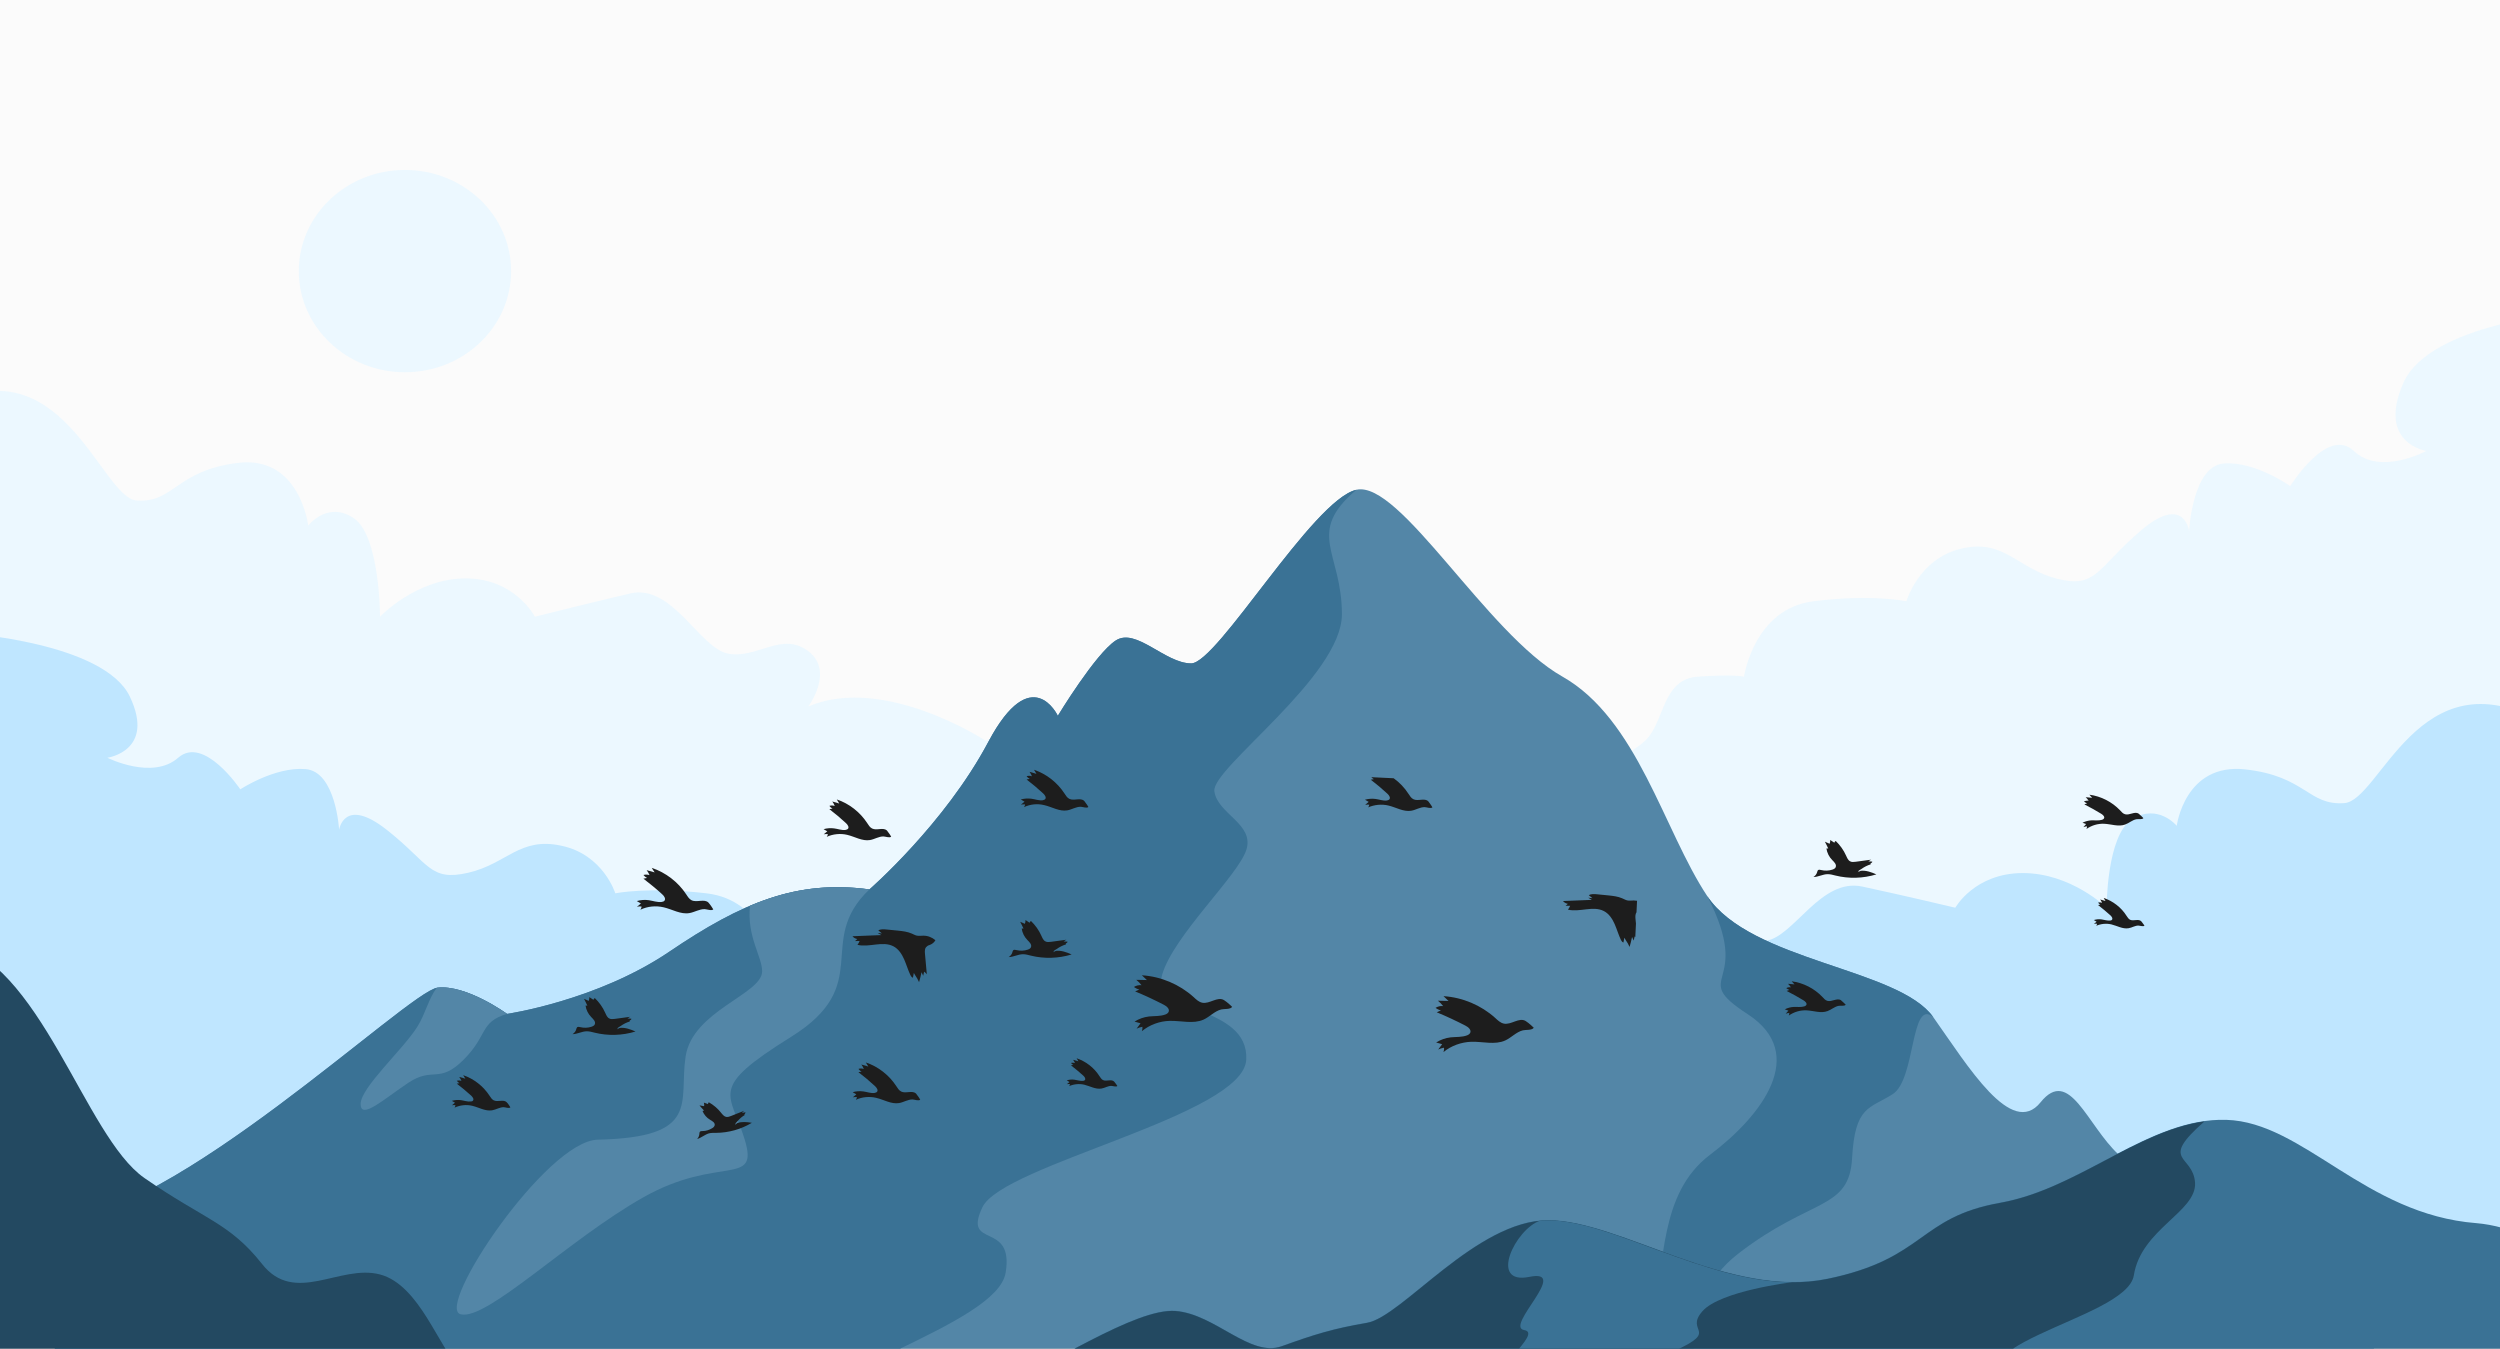 <svg width="1824" height="984" viewBox="0 0 1824 984" fill="none" xmlns="http://www.w3.org/2000/svg">
<rect x="0" y="0" width="1824" height="984" fill="#333333" stroke="none"/>
<g clip-path="url(#clip0)">
<rect width="1824" height="984" fill="#FBFBFB"/>
<path d="M1876 228C1876 228 1772.64 235.558 1753.41 279.533C1734.18 323.508 1770.23 329.005 1770.23 329.005C1770.23 329.005 1736.58 347.328 1717.35 329.005C1698.12 310.682 1670.96 354.657 1670.96 354.657C1670.96 354.657 1645.24 336.335 1622.4 338.167C1599.57 339.999 1597.16 387.41 1597.16 387.41C1597.16 387.41 1593.56 359.925 1561.59 387.41C1529.62 414.894 1529.62 429.553 1500.77 422.223C1471.93 414.894 1462.31 392.907 1431.07 400.236C1399.82 407.565 1390.92 438.714 1390.92 438.714C1390.92 438.714 1366.16 433.217 1322.9 438.714C1279.63 444.211 1272.42 493.683 1272.42 493.683C1272.42 493.683 1265.21 491.851 1238.77 493.683C1212.32 495.515 1214.73 526.893 1200.31 540.406C1185.88 553.92 1133 580.717 1106.56 574.533C1080.12 568.349 1065.7 526.893 1048.87 540.406C1048.87 540.406 970.267 494.599 945.508 531.932C945.508 531.932 878.203 521.396 863.781 540.406C849.358 559.416 849.358 573.388 813.302 574.533C777.246 575.907 776.284 514.067 719.075 540.406C719.075 540.406 645.04 491.851 589.753 515.441C589.753 515.441 608.983 489.789 589.753 475.131C570.523 460.473 552.736 480.628 531.583 476.963C510.43 473.299 490.719 425.659 459.71 432.988C428.702 440.317 390.242 449.937 390.242 449.937C390.242 449.937 375.82 421.994 339.763 421.994C303.707 421.994 277.266 449.937 277.266 449.937C277.266 449.937 277.266 390.845 258.036 378.019C238.806 365.193 224.864 383.516 224.864 383.516C224.864 383.516 218.855 332.212 173.664 337.709C128.474 343.206 126.791 367.025 99.869 365.193C73.188 363.59 44.343 244.72 -47 299.689V727.301H1876V228Z" fill="#ECF8FF"/>
<path d="M-25 462C-25 462 75.984 468.713 94.771 508.32C113.559 547.927 78.332 552.85 78.332 552.85C78.332 552.85 111.21 569.409 129.998 552.85C148.786 536.291 175.323 575.898 175.323 575.898C175.323 575.898 200.452 559.339 222.762 561.129C245.073 562.696 247.421 605.436 247.421 605.436C247.421 605.436 250.944 580.821 282.178 605.436C313.413 630.05 313.413 643.252 341.594 636.763C369.776 630.274 379.169 610.359 409.699 617.072C440.229 623.561 448.919 651.756 448.919 651.756C448.919 651.756 473.108 646.833 515.38 651.756C557.652 656.679 564.697 701.208 564.697 701.208C564.697 701.208 571.743 699.642 597.576 701.208C623.409 702.775 621.06 731.193 635.151 743.501C649.242 755.584 700.908 779.751 726.741 774.381C752.574 769.01 766.665 731.417 783.104 743.501C783.104 743.501 859.898 702.327 884.088 735.893C884.088 735.893 949.844 726.271 963.935 743.501C978.026 760.507 978.026 773.038 1013.25 774.381C1048.48 775.723 1049.42 719.781 1105.31 743.501C1105.31 743.501 1177.64 699.642 1231.66 721.124C1231.66 721.124 1212.87 698.076 1231.66 684.873C1250.45 671.671 1267.83 689.796 1288.49 686.44C1309.16 683.083 1328.42 640.343 1358.71 646.833C1389.01 653.322 1426.58 662.273 1426.58 662.273C1426.58 662.273 1440.67 636.987 1475.9 636.987C1511.13 636.987 1536.96 662.273 1536.96 662.273C1536.96 662.273 1536.96 609.016 1555.75 597.604C1574.53 585.968 1588.15 602.527 1588.15 602.527C1588.15 602.527 1594.03 556.43 1638.18 561.353C1682.33 566.276 1683.97 587.758 1710.27 585.968C1736.58 584.401 1764.76 477.216 1854 526.669V911.775H-25V462Z" fill="#BFE6FF"/>
<path d="M40 890.307C124.6 890.307 298.03 723.005 319.18 720.614C340.33 718.224 369.94 739.735 369.94 739.735C369.94 739.735 435.505 730.175 488.38 694.324C541.255 658.473 581.44 641.743 634.315 648.913C634.315 648.913 689.305 601.112 721.03 541.361C752.755 481.61 771.79 522.241 771.79 522.241C771.79 522.241 799.285 476.83 814.09 467.27C828.895 457.71 850.045 484 869.08 484C888.115 484 957.91 364.498 989.635 357.328C1021.36 350.158 1084.81 462.49 1139.8 493.561C1194.79 524.631 1213.83 605.893 1245.55 653.693C1277.28 701.494 1385.14 706.274 1410.52 742.125C1435.9 777.975 1467.63 830.556 1488.78 804.266C1509.93 777.975 1522.62 820.996 1545.88 842.507C1569.15 864.017 1732 890.307 1732 890.307V1239.25H40V890.307Z" fill="#5386A7"/>
<path d="M520.105 1062.39C592.015 1000.25 727.375 966.788 733.72 928.547C740.065 890.307 701.995 911.817 716.8 880.747C731.605 849.676 907.15 813.826 909.265 773.195C911.38 732.564 839.47 739.734 847.93 711.054C856.39 682.373 902.92 639.353 909.265 620.232C915.61 601.112 888.115 593.942 886 577.211C883.885 560.481 979.06 493.56 979.06 448.149C979.06 402.739 952.2 389.115 989.635 357.328C957.91 364.498 888.115 484 869.08 484C850.045 484 828.895 457.709 814.09 467.27C799.285 476.83 771.79 522.241 771.79 522.241C771.79 522.241 752.755 481.61 721.03 541.361C689.305 601.112 634.315 648.913 634.315 648.913C581.44 641.743 541.255 658.473 488.38 694.323C435.505 730.174 369.94 739.734 369.94 739.734C369.94 739.734 340.33 718.224 319.18 720.614C298.03 723.004 124.6 890.307 40 890.307V1239.25H484.15C484.15 1239.25 448.195 1124.53 520.105 1062.39Z" fill="#3A7295"/>
<path d="M1275.16 739.974C1319.57 768.893 1285.73 813.826 1247.66 842.507C1209.59 871.187 1215.94 923.768 1205.36 954.838C1194.79 985.909 1118.65 1021.76 1194.79 1005.03C1270.93 988.299 1215.94 954.838 1268.81 914.208C1321.69 873.577 1349.18 883.137 1351.3 844.897C1353.41 806.656 1363.99 809.046 1380.91 798.291C1397.83 787.536 1393.81 727.785 1410.52 742.125C1385.14 706.274 1277.27 701.494 1245.55 653.693C1280.45 721.092 1230.74 711.054 1275.16 739.974Z" fill="#3A7295"/>
<path d="M547.177 660.863C544.85 683.569 556.06 697.909 556.06 708.664C556.06 725.395 505.3 737.345 500.224 770.805C495.148 804.266 511.856 829.839 436.139 831.512C398.704 832.229 317.065 954.121 336.1 958.901C355.135 963.682 414.355 904.648 469.345 873.577C524.335 842.506 553.945 866.407 543.37 831.512C532.795 796.618 515.875 794.706 577.21 756.465C638.545 718.224 594.13 687.154 634.315 648.913C602.59 644.611 575.306 648.913 547.177 660.863Z" fill="#5386A7"/>
<path d="M298.03 789.926C316.007 777.975 320.237 791.121 338.215 773.195C356.192 755.27 349.847 745.71 369.94 739.735C369.94 739.735 340.33 718.224 319.18 720.614C318.968 720.614 318.757 720.614 318.545 720.853C312.623 728.741 310.297 739.974 304.375 749.295C293.8 766.025 263.132 793.511 263.132 805.461C263.132 817.411 280.052 801.876 298.03 789.926Z" fill="#5386A7"/>
<path d="M1806.74 892.407C1725.28 886.033 1680.62 818.728 1624.34 817.041C1568.07 815.353 1519.47 866.723 1459.46 877.409C1399.25 888.095 1405.15 918.092 1333.33 932.903C1261.52 947.713 1182.03 890.157 1129.49 890.157C1077.15 890.157 1022.85 960.649 997.466 964.961C972.281 969.273 958.704 973.585 935.29 982.022C912.072 990.646 886.69 958.587 857.57 956.337C828.449 954.275 768.241 994.771 710 1022.7H1887.41V924.466C1858.68 907.405 1831.73 894.469 1806.74 892.407Z" fill="#3A7295"/>
<path d="M1556.85 930.465C1562.17 896.719 1602.7 884.158 1601.52 862.973C1600.14 841.975 1574.56 847.787 1608.4 818.165C1558.62 825.102 1513.76 867.847 1459.46 877.596C1399.25 888.283 1405.15 918.279 1333.33 933.09C1261.52 947.901 1182.03 890.345 1129.49 890.345C1077.15 890.345 1022.85 960.837 997.466 965.149C972.281 969.461 958.704 973.773 935.29 982.209C911.875 990.646 886.69 958.775 857.57 956.525C828.449 954.463 768.241 994.958 710 1022.89H1472.25C1404.95 981.647 1551.54 964.211 1556.85 930.465Z" fill="#234961"/>
<path d="M1242.04 956.712C1255.22 941.714 1307.56 935.527 1307.56 935.527C1243.02 935.34 1175.53 890.345 1129.29 890.345C1127.52 890.345 1125.75 890.532 1123.79 890.532C1105.49 896.719 1085.81 937.777 1115.91 931.59C1146.02 925.403 1097.62 967.774 1111.98 970.398C1126.34 972.835 1084.63 1000.39 1100.17 1007.89C1115.72 1015.39 1118.47 1022.89 1118.47 1022.89H1153.89C1153.89 1022.89 1189.31 1000.39 1222.17 985.397C1255.02 970.398 1228.85 971.898 1242.04 956.712Z" fill="#3A7295"/>
<path d="M-38 687C29.821 700.38 61.49 829.054 105.409 859.514C149.329 889.975 167.255 891.968 191.156 922.143C215.058 952.604 247.923 922.143 277.202 929.83C306.482 937.516 320.524 984.772 334.566 996.16C348.608 1007.55 372.51 996.16 396.411 1007.55C420.313 1018.93 472 1060.78 472 1060.78H-38V687Z" fill="#234961"/>
<path d="M295.448 271.59C338.222 271.59 372.896 238.551 372.896 197.795C372.896 157.039 338.222 124 295.448 124C252.675 124 218 157.039 218 197.795C218 238.551 252.675 271.59 295.448 271.59Z" fill="#ECF8FF"/>
<path d="M761.953 587.442C767.584 588.748 773.006 592.218 778.643 591.246C781.982 590.682 785.087 588.554 788.5 588.615C789.946 588.684 792.994 589.866 794.082 588.78C793.792 588.352 793.512 587.717 793.123 587.181C792.445 586.217 791.668 585.144 791.084 584.392C788.419 581.676 783.52 584.545 780.186 582.832C778.568 582.03 777.61 580.431 776.647 578.936C771.443 570.922 763.464 564.638 754.396 561.614C754.971 562.574 755.65 563.538 756.22 564.6C754.484 564.103 752.748 563.605 751.115 563.113C751.897 564.082 752.462 565.248 752.924 566.409C751.704 565.936 750.258 565.866 748.994 566.323C749.579 567.076 750.371 567.839 751.28 568.296C750.547 568.468 749.716 568.532 748.983 568.704C753.177 571.907 757.257 575.312 761.121 578.914C762.311 580.006 763.569 581.826 762.58 583.021C762.142 583.518 761.409 583.689 760.779 583.866C757.966 584.248 755.227 583.082 752.449 582.741C749.877 582.41 747.28 582.596 744.762 583.303C745.667 583.864 746.571 584.425 747.481 584.883C746.62 585.566 745.759 586.249 744.893 587.036C745.936 586.879 746.87 586.82 747.903 586.87C747.868 587.593 747.523 588.301 747.081 588.901C751.636 586.739 756.942 586.166 761.953 587.442Z" fill="#1D1D1D"/>
<path d="M618.063 609.093C623.694 610.399 629.117 613.869 634.753 612.897C638.093 612.333 641.197 610.205 644.61 610.266C646.056 610.336 649.104 611.517 650.192 610.431C649.902 610.003 649.622 609.368 649.234 608.832C648.555 607.868 647.779 606.795 647.194 606.043C644.53 603.327 639.63 606.197 636.296 604.484C634.679 603.681 633.721 602.082 632.757 600.587C627.553 592.573 619.574 586.289 610.507 583.265C611.082 584.225 611.76 585.189 612.33 586.251C610.594 585.754 608.858 585.256 607.226 584.764C608.007 585.733 608.572 586.899 609.034 588.06C607.815 587.587 606.369 587.518 605.105 587.974C605.689 588.727 606.481 589.49 607.39 589.947C606.658 590.119 605.827 590.183 605.094 590.355C609.287 593.558 613.367 596.963 617.231 600.565C618.421 601.657 619.679 603.478 618.69 604.672C618.252 605.169 617.519 605.34 616.89 605.517C614.076 605.899 611.338 604.733 608.559 604.392C605.987 604.061 603.391 604.247 600.872 604.954C601.777 605.515 602.682 606.076 603.591 606.534C602.73 607.217 601.869 607.9 601.003 608.687C602.046 608.53 602.98 608.471 604.013 608.521C603.978 609.244 603.634 609.952 603.191 610.552C607.741 608.493 613.151 607.925 618.063 609.093Z" fill="#1D1D1D"/>
<path d="M1012.96 587.711C1018.59 589.016 1024.01 592.486 1029.65 591.515C1032.99 590.951 1036.09 588.823 1039.51 588.884C1040.95 588.953 1044 590.135 1045.09 589.048C1044.8 588.62 1044.52 587.986 1044.13 587.45C1043.45 586.485 1042.68 585.413 1042.09 584.66C1039.43 581.944 1034.53 584.814 1031.19 583.101C1029.58 582.299 1028.62 580.7 1027.65 579.204C1024.76 574.718 1021.12 570.92 1016.82 567.814L1000.5 567.03C1000.99 567.571 1001.69 568.122 1002.4 568.467C1001.66 568.638 1000.83 568.702 1000.1 568.874C1004.29 572.077 1008.37 575.482 1012.24 579.084C1013.43 580.177 1014.68 581.997 1013.7 583.191C1013.26 583.688 1012.52 583.86 1011.89 584.036C1009.08 584.419 1006.34 583.252 1003.56 582.911C1000.99 582.581 998.396 582.766 995.877 583.473C996.782 584.034 997.687 584.595 998.596 585.053C997.735 585.736 996.874 586.42 996.009 587.206C997.051 587.049 997.986 586.991 999.018 587.04C998.984 587.763 998.639 588.471 998.196 589.071C1002.64 587.111 1008.05 586.543 1012.96 587.711Z" fill="#1D1D1D"/>
<path d="M639.269 800.992C644.9 802.297 650.323 805.767 655.959 804.796C659.299 804.232 662.403 802.104 665.816 802.165C667.262 802.234 670.31 803.416 671.398 802.329C671.108 801.901 670.828 801.267 670.439 800.731C669.761 799.766 668.985 798.694 668.4 797.941C665.736 795.225 660.836 798.095 657.502 796.382C655.885 795.58 654.926 793.981 653.963 792.485C648.759 784.472 640.78 778.188 631.713 775.164C632.288 776.123 632.966 777.087 633.536 778.15C631.8 777.652 630.064 777.155 628.432 776.662C629.213 777.632 629.778 778.797 630.24 779.958C629.02 779.486 627.575 779.416 626.311 779.873C626.895 780.626 627.687 781.388 628.596 781.846C627.864 782.018 627.032 782.081 626.3 782.253C630.493 785.457 634.573 788.862 638.437 792.463C639.627 793.556 640.885 795.376 639.896 796.571C639.458 797.067 638.725 797.239 638.096 797.416C635.282 797.798 632.544 796.631 629.765 796.291C627.193 795.96 624.596 796.146 622.078 796.853C622.983 797.414 623.887 797.975 624.797 798.433C623.936 799.116 623.075 799.799 622.209 800.585C623.252 800.428 624.186 800.37 625.219 800.42C625.184 801.142 624.84 801.85 624.397 802.45C628.952 800.288 634.357 799.824 639.269 800.992Z" fill="#1D1D1D"/>
<path d="M344.598 806.801C349.407 807.964 354.132 810.882 359.035 810.083C361.957 809.602 364.633 807.764 367.53 807.8C368.769 807.86 371.409 808.918 372.389 807.93C372.202 807.507 371.809 807.074 371.524 806.543C370.944 805.687 370.265 804.723 369.671 804.177C367.4 801.894 363.144 804.277 360.214 802.79C358.798 802.101 358.036 800.719 357.166 799.435C352.635 792.489 345.753 787.085 337.91 784.431C338.49 785.287 338.966 786.138 339.546 786.994C338.012 786.61 336.586 786.127 335.052 785.743C335.735 786.604 336.207 787.558 336.673 788.616C335.552 788.251 334.416 788.197 333.26 788.555C333.85 789.205 334.44 789.854 335.246 790.307C334.622 790.38 333.889 790.552 333.264 790.626C336.858 793.386 340.442 796.353 343.814 799.414C344.802 800.393 345.972 801.898 345.091 802.995C344.757 803.496 344.132 803.57 343.507 803.643C341.112 803.942 338.673 802.997 336.308 802.676C334.046 802.36 331.759 802.561 329.659 803.184C330.465 803.637 331.168 804.085 331.974 804.538C331.222 805.123 330.469 805.708 329.711 806.396C330.547 806.229 331.482 806.17 332.303 806.313C332.273 806.933 332.037 807.543 331.594 808.143C335.721 806.271 340.3 805.766 344.598 806.801Z" fill="#1D1D1D"/>
<path d="M791.17 791.423C795.364 792.453 799.386 794.923 803.665 794.197C806.168 793.8 808.422 792.149 811.003 792.273C812.036 792.323 814.377 793.16 815.243 792.373C815.051 792.053 814.761 791.625 814.471 791.197C813.989 790.45 813.405 789.697 812.913 789.156C810.942 787.094 807.321 789.197 804.789 788.041C803.575 787.465 802.911 786.191 802.135 785.118C798.287 779.033 792.299 774.397 785.474 772.102C785.955 772.85 786.437 773.598 786.815 774.341C785.488 773.966 784.263 773.597 782.936 773.223C783.521 773.975 783.997 774.826 784.267 775.667C783.353 775.313 782.32 775.263 781.376 775.528C781.862 776.173 782.462 776.616 783.067 776.955C782.545 777.034 781.921 777.107 781.394 777.289C784.487 779.715 787.574 782.244 790.45 784.867C791.34 785.738 792.313 787.027 791.54 788.025C791.21 788.423 790.684 788.605 790.168 788.58C788.087 788.79 786.052 788.071 783.996 787.765C782.044 787.464 780.067 787.68 778.281 788.215C778.984 788.663 779.589 789.003 780.292 789.451C779.648 789.937 778.998 790.527 778.354 791.014C779.087 790.842 779.913 790.881 780.636 790.916C780.611 791.433 780.375 792.042 780.045 792.441C783.429 790.947 787.487 790.521 791.17 791.423Z" fill="#1D1D1D"/>
<path d="M1540.54 674.462C1544.73 675.491 1548.75 677.962 1553.03 677.236C1555.54 676.839 1557.79 675.188 1560.37 675.312C1561.4 675.361 1563.74 676.199 1564.61 675.412C1564.42 675.092 1564.13 674.664 1563.84 674.236C1563.36 673.489 1562.77 672.736 1562.28 672.195C1560.31 670.133 1556.69 672.236 1554.16 671.079C1552.94 670.503 1552.28 669.229 1551.5 668.157C1547.66 662.072 1541.67 657.436 1534.84 655.141C1535.32 655.889 1535.81 656.637 1536.18 657.38C1534.86 657.005 1533.63 656.636 1532.3 656.261C1532.89 657.014 1533.37 657.865 1533.64 658.706C1532.72 658.352 1531.69 658.302 1530.74 658.567C1531.23 659.212 1531.83 659.655 1532.43 659.994C1531.91 660.073 1531.29 660.146 1530.76 660.328C1533.85 662.754 1536.94 665.283 1539.82 667.906C1540.71 668.777 1541.68 670.066 1540.91 671.063C1540.58 671.462 1540.05 671.643 1539.54 671.619C1537.46 671.829 1535.42 671.11 1533.36 670.804C1531.41 670.503 1529.43 670.719 1527.65 671.254C1528.35 671.702 1528.96 672.042 1529.66 672.489C1529.02 672.976 1528.37 673.566 1527.72 674.052C1528.45 673.881 1529.28 673.92 1530 673.955C1529.98 674.471 1529.74 675.081 1529.41 675.479C1532.8 673.986 1536.75 673.555 1540.54 674.462Z" fill="#1D1D1D"/>
<path d="M853.448 744.834C861.843 744.617 870.615 747.316 878.235 743.852C882.681 741.789 886.19 737.713 891.01 736.496C893.002 735.971 897.733 736.612 898.968 734.601C898.373 734.055 897.68 733.401 896.987 732.746C895.699 731.546 894.2 730.439 892.995 729.656C888.265 726.841 882.499 732.671 877.168 731.586C874.606 731.049 872.728 729.199 870.846 727.452C860.527 718.158 847.035 712.437 833.103 711.56C834.287 712.755 835.58 713.853 836.765 715.048C834.178 715.027 831.591 715.007 829.009 714.882C830.406 715.985 831.689 717.289 832.858 718.794C830.901 718.596 829.017 719.023 827.31 720.08C828.51 720.966 829.823 721.65 831.259 721.926C830.201 722.393 829.247 722.864 828.189 723.331C835.294 726.261 842.178 729.49 849.047 733.029C851.171 734.063 853.555 736.144 852.625 738.273C852.167 739.183 851.311 739.763 850.361 740.131C846.564 741.605 842.34 741.195 838.282 741.621C834.535 742.062 830.954 743.339 827.751 745.358C829.182 745.738 830.608 746.22 832.142 746.605C831.148 747.903 830.258 749.205 829.263 750.503C830.641 749.845 832.008 749.393 833.469 749.153C833.626 750.195 833.468 751.327 833.108 752.344C838.712 747.749 845.987 744.993 853.448 744.834Z" fill="#1D1D1D"/>
<path d="M1073.51 760.074C1081.9 759.856 1090.68 762.555 1098.3 759.092C1102.74 757.028 1106.25 752.953 1111.07 751.735C1113.06 751.21 1117.79 751.852 1119.03 749.841C1118.43 749.295 1117.74 748.64 1117.05 747.986C1115.76 746.785 1114.26 745.678 1113.06 744.895C1108.33 742.08 1102.56 747.91 1097.23 746.826C1094.67 746.289 1092.79 744.439 1090.91 742.692C1080.59 733.397 1067.1 727.676 1053.16 726.799C1054.35 727.995 1055.64 729.092 1056.83 730.288C1054.24 730.267 1051.65 730.246 1049.07 730.122C1050.47 731.224 1051.75 732.528 1052.92 734.033C1050.96 733.836 1049.08 734.263 1047.37 735.319C1048.57 736.205 1049.88 736.889 1051.32 737.165C1050.26 737.632 1049.31 738.104 1048.25 738.57C1055.36 741.5 1062.24 744.729 1069.11 748.268C1071.23 749.302 1073.62 751.384 1072.69 753.513C1072.23 754.422 1071.37 755.002 1070.42 755.371C1066.63 756.844 1062.4 756.434 1058.34 756.86C1054.6 757.301 1051.02 758.578 1047.81 760.598C1049.24 760.977 1050.67 761.46 1052.2 761.844C1051.21 763.142 1050.32 764.445 1049.32 765.743C1050.7 765.084 1052.07 764.632 1053.53 764.392C1053.69 765.435 1053.53 766.566 1053.17 767.584C1058.77 762.988 1066.04 760.336 1073.51 760.074Z" fill="#1D1D1D"/>
<path d="M484.163 661.968C490.511 663.412 496.637 667.329 503.006 666.186C506.764 665.539 510.291 663.224 514.117 663.305C515.77 663.384 519.123 664.684 520.422 663.504C520.137 662.973 519.754 662.334 519.267 661.689C518.495 660.513 517.621 659.333 516.932 658.575C513.973 655.534 508.439 658.684 504.594 656.843C502.775 655.927 501.723 654.117 500.662 652.513C494.779 643.535 485.694 636.577 475.505 633.189C476.179 634.257 476.847 635.427 477.624 636.5C475.681 635.992 473.744 635.382 471.801 634.874C472.681 635.952 473.345 637.226 473.905 638.495C472.479 638.012 470.93 637.938 469.459 638.384C470.142 639.245 471.037 640.013 472.045 640.579C471.209 640.746 470.269 640.908 469.433 641.075C474.123 644.716 478.808 648.461 483.169 652.5C484.56 653.706 485.911 655.738 484.809 657.134C484.366 657.734 483.53 657.901 482.694 658.067C479.571 658.435 476.419 657.248 473.336 656.789C470.459 656.34 467.444 656.609 464.611 657.405C465.619 657.971 466.622 658.64 467.63 659.206C466.66 659.988 465.691 660.769 464.722 661.551C465.873 661.296 467.014 661.247 468.145 661.405C468.002 662.226 467.756 663.042 467.205 663.74C472.502 661.2 478.532 660.662 484.163 661.968Z" fill="#1D1D1D"/>
<path d="M1318.07 737.156C1323.24 737.404 1328.52 739.521 1333.37 737.684C1336.21 736.682 1338.6 734.313 1341.63 733.837C1342.88 733.587 1345.75 734.243 1346.64 733.043C1346.34 732.718 1345.95 732.285 1345.45 731.847C1344.66 731.085 1343.87 730.322 1343.17 729.771C1340.36 727.876 1336.58 731.111 1333.31 730.229C1331.78 729.844 1330.7 728.551 1329.62 727.36C1323.71 721.175 1315.73 717.065 1307.19 715.93C1307.88 716.688 1308.57 717.445 1309.26 718.203C1307.71 718.025 1306.06 717.946 1304.52 717.768C1305.31 718.531 1306.09 719.397 1306.67 720.356C1305.54 720.198 1304.29 720.345 1303.23 720.915C1303.92 721.466 1304.73 721.919 1305.54 722.268C1304.91 722.549 1304.28 722.725 1303.54 723C1307.78 725.171 1311.92 727.44 1315.94 729.911C1317.14 730.693 1318.63 732.007 1317.85 733.315C1317.51 733.816 1316.98 734.101 1316.35 734.278C1313.93 734.99 1311.37 734.556 1308.88 734.644C1306.6 734.741 1304.29 735.355 1302.17 736.391C1303.09 736.746 1303.9 736.992 1304.82 737.347C1304.16 738.143 1303.5 738.836 1302.84 739.633C1303.69 739.259 1304.63 739.097 1305.46 739.034C1305.53 739.658 1305.39 740.376 1305.06 740.981C1308.91 738.268 1313.53 736.938 1318.07 737.156Z" fill="#1D1D1D"/>
<path d="M1535.27 601.024C1540.43 601.273 1545.72 603.39 1550.57 601.553C1553.41 600.551 1555.8 598.181 1558.82 597.706C1560.08 597.456 1562.95 598.111 1563.83 596.911C1563.54 596.587 1563.14 596.154 1562.65 595.716C1561.85 594.953 1561.06 594.19 1560.37 593.639C1557.56 591.745 1553.78 594.979 1550.51 594.097C1548.98 593.713 1547.9 592.419 1546.82 591.228C1540.9 585.044 1532.92 580.933 1524.39 579.798C1525.08 580.556 1525.76 581.314 1526.45 582.071C1524.91 581.894 1523.25 581.814 1521.71 581.636C1522.5 582.399 1523.29 583.265 1523.86 584.224C1522.73 584.066 1521.48 584.213 1520.42 584.783C1521.12 585.334 1521.93 585.787 1522.74 586.137C1522.1 586.417 1521.47 586.594 1520.73 586.869C1524.98 589.039 1529.11 591.309 1533.13 593.779C1534.34 594.562 1535.83 595.875 1535.04 597.183C1534.71 597.685 1534.18 597.97 1533.55 598.147C1531.13 598.858 1528.56 598.425 1526.08 598.512C1523.79 598.609 1521.49 599.223 1519.37 600.26C1520.28 600.614 1521.1 600.86 1522.01 601.215C1521.35 602.011 1520.7 602.704 1520.04 603.501C1520.88 603.127 1521.82 602.966 1522.66 602.902C1522.73 603.527 1522.59 604.245 1522.25 604.849C1526.11 602.136 1530.73 600.806 1535.27 601.024Z" fill="#1D1D1D"/>
<path d="M517.223 826.902C518.9 826.465 520.759 826.554 522.52 826.535C531.633 826.456 540.762 823.893 548.544 819.195C545.053 818.613 541.242 818.223 537.872 819.407L536.254 820.778C536.475 820.478 536.593 820.173 536.82 819.77C536.711 819.868 536.505 819.858 536.397 819.957C536.948 819.259 537.499 818.561 538.148 817.971C539.575 816.28 541.307 814.707 543.329 813.562C543.226 813.557 543.127 813.449 543.132 813.345C543.044 813.03 543.369 812.736 543.59 812.436C543.812 812.136 544.038 811.733 543.738 811.511C542.902 811.678 542.066 811.845 541.333 812.017C541.874 811.525 542.312 811.029 542.858 810.434C539.691 811.731 536.528 812.924 533.36 814.221C532.199 814.683 530.935 815.14 529.706 814.873C528.171 814.489 527.1 813.092 526.122 811.906C523.684 808.787 520.602 806.155 517.175 804.23C516.747 804.52 516.51 805.13 516.594 805.548C515.576 805.188 514.558 804.829 513.54 804.469C513.81 805.31 513.874 806.142 513.726 807.066C512.595 806.908 511.469 806.647 510.338 806.489C511.414 807.783 512.491 809.077 513.675 810.273C513.257 810.356 512.942 810.444 512.524 810.528C513.635 813.273 515.596 815.541 518.113 817.007C519.622 817.908 521.742 819.045 521.446 820.894C521.298 821.819 520.535 822.61 519.684 823.087C517.549 824.433 515.026 825.244 512.542 825.228C511.819 825.193 510.988 825.256 510.545 825.856C510.319 826.259 510.299 826.672 510.274 827.189C510.205 828.635 509.624 829.952 508.64 831.044C511.684 830.155 514.179 827.791 517.223 826.902Z" fill="#1D1D1D"/>
<path d="M431.633 749.085C429.001 749.993 426.1 750.061 423.336 749.411C422.52 749.164 421.595 749.016 421.054 749.508C420.729 749.803 420.596 750.417 420.473 750.826C420.089 752.36 419.095 753.658 417.708 754.523C421.229 754.485 424.535 752.47 428.056 752.432C430.023 752.423 431.862 752.926 433.805 753.433C443.625 755.872 453.992 755.543 463.657 752.591C460.009 750.967 456.04 749.534 452.189 749.97L450.069 751.006C450.394 750.712 450.719 750.417 450.94 750.117C450.734 750.107 450.625 750.205 450.419 750.195C451.172 749.61 452.028 749.03 452.879 748.554C454.915 747.099 457.144 745.964 459.559 745.252C459.46 745.144 459.357 745.139 459.367 744.932C459.387 744.519 459.81 744.332 460.13 744.141C460.449 743.949 460.779 743.551 460.588 743.231C459.658 743.186 458.729 743.142 457.799 743.097C458.439 742.714 459.186 742.232 459.826 741.849C456.073 742.393 452.326 742.834 448.573 743.378C447.22 743.52 445.76 743.76 444.55 743.081C442.933 742.279 442.294 740.488 441.542 738.899C439.769 734.881 437.149 731.235 433.983 728.185C433.452 728.47 433.117 728.971 432.989 729.483C431.986 728.813 430.983 728.144 429.981 727.475C430.039 728.409 429.886 729.437 429.537 730.248C428.42 729.78 427.206 729.204 426.09 728.737C426.94 730.434 427.795 732.028 428.542 733.72C428.129 733.7 427.612 733.675 427.199 733.655C427.665 736.886 429.178 739.858 431.449 742.141C432.83 743.553 434.713 745.299 433.999 747.232C433.748 748.151 432.685 748.721 431.633 749.085Z" fill="#1D1D1D"/>
<path d="M1336.99 634.448C1334.36 635.357 1331.45 635.425 1328.69 634.774C1327.87 634.528 1326.95 634.38 1326.41 634.871C1326.08 635.166 1325.95 635.781 1325.83 636.189C1325.44 637.723 1324.45 639.021 1323.06 639.886C1326.58 639.848 1329.89 637.834 1333.41 637.796C1335.38 637.787 1337.22 638.289 1339.16 638.797C1348.98 641.236 1359.35 640.906 1369.01 637.955C1365.36 636.33 1361.4 634.897 1357.54 635.333L1355.42 636.37C1355.75 636.075 1356.07 635.78 1356.3 635.48C1356.09 635.47 1355.98 635.569 1355.77 635.559C1356.53 634.974 1357.38 634.394 1358.23 633.917C1360.27 632.462 1362.5 631.327 1364.91 630.615C1364.82 630.507 1364.71 630.502 1364.72 630.296C1364.74 629.883 1365.16 629.696 1365.48 629.504C1365.8 629.313 1366.13 628.914 1365.94 628.595C1365.01 628.55 1364.08 628.505 1363.15 628.461C1363.79 628.077 1364.54 627.596 1365.18 627.212C1361.43 627.757 1357.68 628.197 1353.93 628.742C1352.58 628.884 1351.11 629.124 1349.9 628.445C1348.29 627.642 1347.65 625.852 1346.9 624.263C1345.12 620.244 1342.5 616.599 1339.34 613.548C1338.81 613.833 1338.47 614.335 1338.34 614.846C1337.34 614.177 1336.34 613.507 1335.34 612.838C1335.39 613.773 1335.24 614.8 1334.89 615.612C1333.78 615.144 1332.56 614.568 1331.44 614.1C1332.29 615.797 1333.15 617.391 1333.9 619.083C1333.48 619.063 1332.97 619.039 1332.55 619.019C1333.02 622.25 1334.53 625.221 1336.8 627.504C1338.19 628.916 1340.07 630.663 1339.35 632.595C1339.1 633.515 1338.04 634.085 1336.99 634.448Z" fill="#1D1D1D"/>
<path d="M749.846 692.858C747.214 693.766 744.312 693.834 741.549 693.183C740.733 692.937 739.808 692.789 739.267 693.281C738.942 693.576 738.809 694.19 738.686 694.598C738.302 696.133 737.308 697.43 735.92 698.295C739.442 698.258 742.747 696.243 746.269 696.205C748.236 696.196 750.075 696.699 752.017 697.206C761.837 699.645 772.204 699.315 781.87 696.364C778.221 694.74 774.253 693.307 770.402 693.743L768.282 694.779C768.607 694.484 768.931 694.189 769.153 693.89C768.946 693.88 768.838 693.978 768.632 693.968C769.384 693.383 770.24 692.803 771.091 692.326C773.128 690.872 775.356 689.737 777.771 689.025C777.673 688.916 777.57 688.912 777.58 688.705C777.6 688.292 778.023 688.105 778.342 687.914C778.662 687.722 778.992 687.324 778.8 687.004C777.871 686.959 776.941 686.915 776.012 686.87C776.651 686.487 777.399 686.005 778.039 685.622C774.286 686.166 770.538 686.607 766.786 687.151C765.433 687.293 763.972 687.533 762.763 686.854C761.145 686.052 760.507 684.261 759.755 682.672C757.981 678.653 755.362 675.008 752.196 671.957C751.665 672.242 751.33 672.744 751.202 673.255C750.199 672.586 749.196 671.917 748.193 671.247C748.252 672.182 748.099 673.21 747.749 674.021C746.633 673.553 745.419 672.977 744.303 672.51C745.153 674.207 746.008 675.8 746.754 677.493C746.341 677.473 745.825 677.448 745.412 677.428C745.877 680.659 747.391 683.63 749.662 685.913C751.043 687.325 752.926 689.072 752.212 691.005C751.961 691.924 750.898 692.494 749.846 692.858Z" fill="#1D1D1D"/>
<path d="M1194.08 657.182C1193.36 657.044 1192.64 657.009 1192.02 656.979C1190.47 657.008 1188.9 657.243 1187.36 656.962C1186.03 656.691 1184.83 655.909 1183.61 655.436C1180.46 654.043 1177.07 653.672 1173.67 653.302C1170.88 653.065 1168.21 652.729 1165.43 652.492C1163.26 652.284 1161 652.072 1159.19 653.123C1160.08 653.891 1160.98 654.555 1161.87 655.323C1160.85 655.17 1159.71 655.115 1158.68 654.962C1159.59 655.523 1160.5 655.981 1161.4 656.542C1154.35 656.824 1147.4 657.111 1140.35 657.393C1141.23 658.471 1142.44 659.15 1143.87 659.426C1143.33 659.917 1142.79 660.409 1142.25 660.9C1143.39 660.852 1144.43 660.798 1145.56 660.853C1145.2 661.871 1144.64 662.879 1143.98 663.675C1152.57 665.744 1162.34 660.625 1170.22 664.73C1173.96 666.669 1176.37 670.408 1178.05 674.215C1179.73 678.022 1180.87 682.115 1182.66 685.824C1183.04 686.566 1183.62 687.422 1184.44 687.669C1184.7 686.543 1184.86 685.308 1185.12 684.182C1185.88 685.565 1186.75 686.848 1187.62 688.236C1188.1 689.087 1188.46 690.036 1188.94 690.887C1189.68 688.438 1190.21 686.083 1190.74 683.624C1191.11 684.47 1191.58 685.425 1191.96 686.271C1192.21 685.248 1192.37 684.22 1192.62 683.197C1192.82 683.31 1192.92 683.419 1193.12 683.635L1193.59 673.824C1193.44 672.678 1193.4 671.434 1193.24 670.288C1193.11 668.729 1193.1 666.865 1193.99 665.562L1194.39 657.197L1194.08 657.182Z" fill="#1D1D1D"/>
<path d="M678.379 689.421C680.067 688.778 681.572 687.608 682.478 685.995C680.093 683.914 676.843 682.619 673.632 682.672C672.078 682.701 670.514 682.936 668.975 682.655C667.642 682.384 666.437 681.601 665.218 681.129C662.076 679.735 658.678 679.365 655.28 678.994C652.496 678.757 649.821 678.421 647.038 678.184C644.874 677.977 642.607 677.764 640.796 678.816C641.691 679.583 642.591 680.248 643.485 681.015C642.458 680.862 641.322 680.808 640.294 680.655C641.199 681.216 642.108 681.674 643.013 682.235C635.96 682.517 629.011 682.804 621.959 683.085C622.838 684.163 624.048 684.842 625.484 685.118C624.943 685.61 624.401 686.101 623.86 686.593C625.001 686.544 626.039 686.491 627.175 686.545C626.816 687.563 626.249 688.571 625.59 689.367C634.186 691.437 643.955 686.317 651.832 690.422C655.569 692.362 657.977 696.1 659.657 699.908C661.337 703.715 662.486 707.807 664.274 711.516C664.653 712.259 665.233 713.115 666.049 713.361C666.31 712.235 666.473 711.001 666.734 709.875C667.496 711.257 668.366 712.541 669.23 713.928C669.707 714.779 670.076 715.729 670.552 716.58C671.291 714.131 671.818 711.775 672.351 709.317C672.724 710.163 673.196 711.117 673.569 711.963C673.825 710.94 673.978 709.912 674.234 708.89C674.932 709.441 675.626 710.095 676.211 710.848C675.726 705.856 675.345 700.869 674.86 695.877C674.645 693.9 674.651 691.623 676.254 690.561C676.805 689.863 677.642 689.696 678.379 689.421Z" fill="#1D1D1D"/>
</g>
<defs>
<clipPath id="clip0">
<rect width="1824" height="984" fill="white"/>
</clipPath>
</defs>
</svg>

